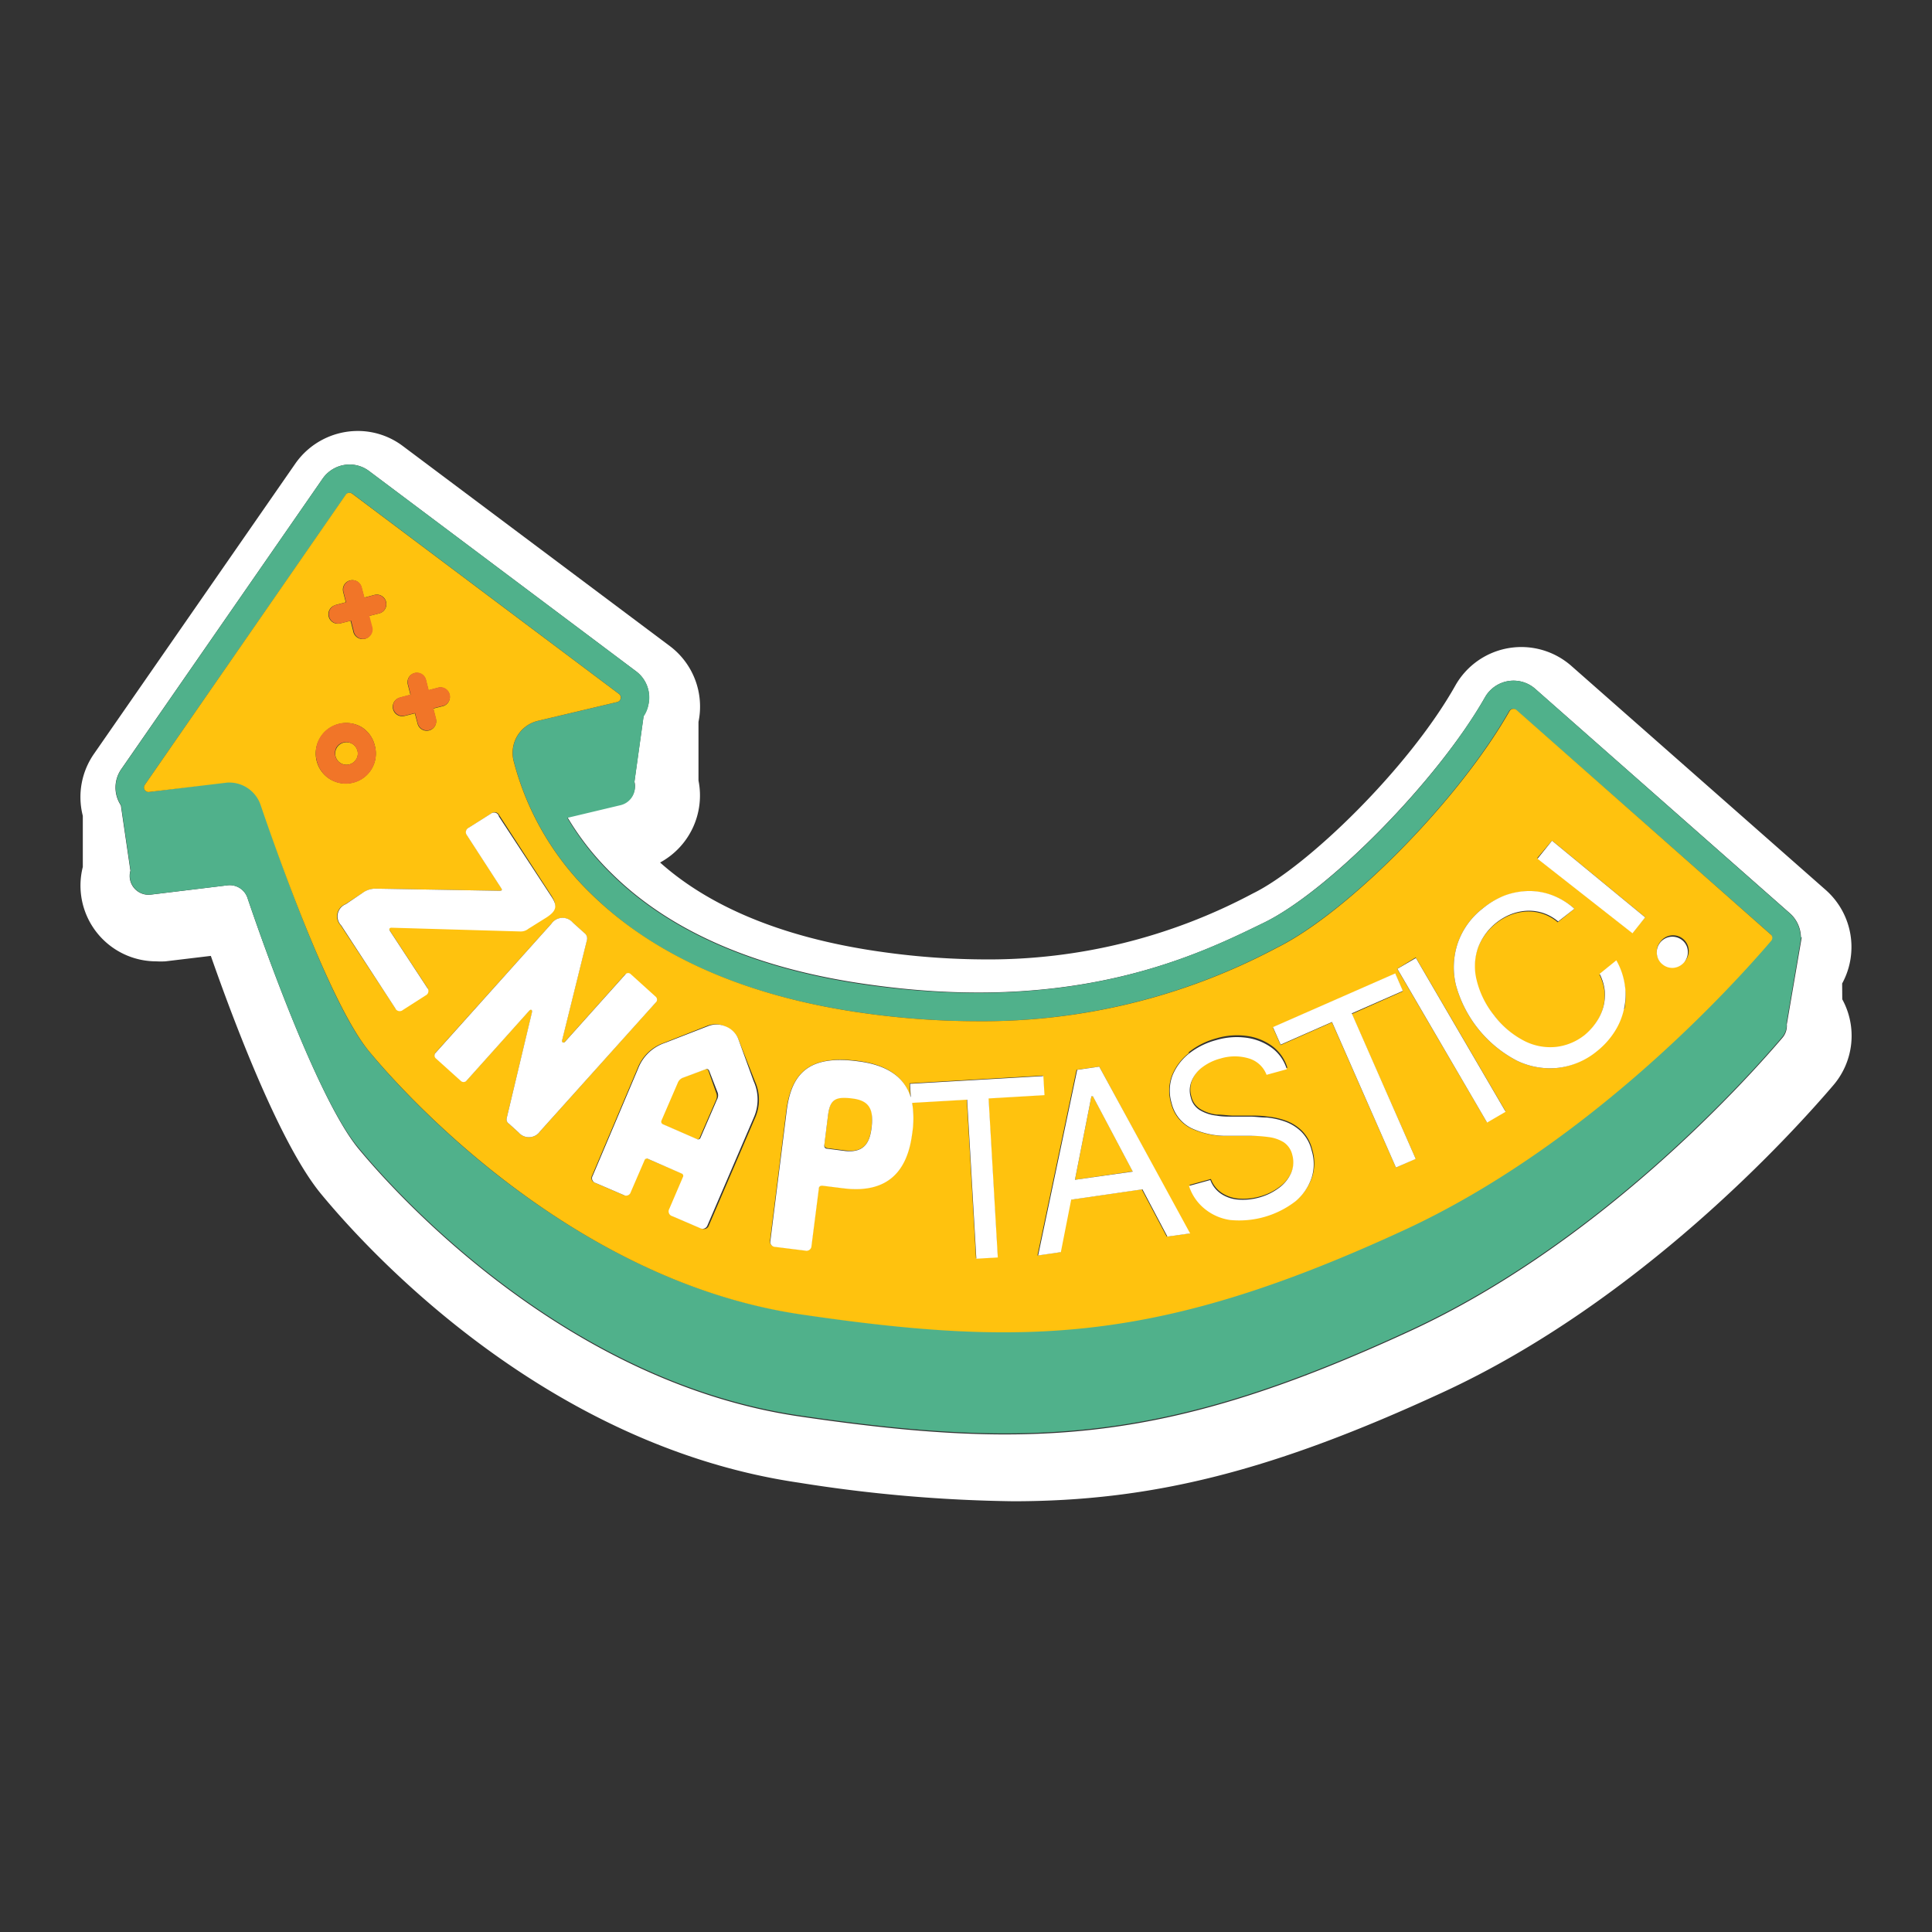 <svg id="ZNAP_sticker" xmlns="http://www.w3.org/2000/svg" viewBox="0 0 170.08 170.08"><rect x="0" y="0" width="170.08" height="170.08" fill="#333333" stroke="none"/><defs><style>.cls-1{fill:#fff;}.cls-2{fill:#50b18b;}.cls-3{fill:#ffc20e;}.cls-4{fill:#f17528;}</style></defs><path class="cls-1" d="M162.17,86.58a6.7,6.7,0,0,0-1.43-8.22l-22.4-19.73a6.67,6.67,0,0,0-10.21,1.7C124,67.68,115,76.36,110.3,78.65a49.41,49.41,0,0,1-23.58,5.81,66,66,0,0,1-8.8-.62c-9.82-1.33-16-4.5-19.81-7.91a6.71,6.71,0,0,0,3.38-7.22V63.55A6.66,6.66,0,0,0,59,56.9L35.48,39.28a6.58,6.58,0,0,0-4-1.34A6.71,6.71,0,0,0,26,40.81L8.29,66.34a6.66,6.66,0,0,0-1,5.48v4.5a6.67,6.67,0,0,0,6.46,8.31,7.34,7.34,0,0,0,.81,0l4-.48c2.45,7,6.33,16.91,9.74,21,4.24,5.13,19.79,22.11,42,25.37a129.21,129.21,0,0,0,18.89,1.64c12.27,0,22.86-2.68,37.76-9.56,17.38-8,30.77-22.76,34.45-27.07a6.69,6.69,0,0,0,.78-7.56Zm-5.29,4.82c-3.61,4.23-16.32,18.2-32.74,25.78-21.1,9.74-32.86,10.59-53.8,7.51-19.94-2.94-34.56-18.45-38.81-23.6C28,96.77,23.2,83.25,21.77,79A1.65,1.65,0,0,0,20,77.94l-6.74.82a1.66,1.66,0,0,1-1.78-2.11h0l-.84-5.75a.35.35,0,0,1-.05-.08,2.83,2.83,0,0,1,.1-3.13L28.4,42.14a2.9,2.9,0,0,1,1.92-1.21,2.86,2.86,0,0,1,2.19.55L56,59.1A2.87,2.87,0,0,1,57.08,62a2.65,2.65,0,0,1-.42,1l-.81,5.8a1.65,1.65,0,0,1-1.21,2l-4.7,1.12a24,24,0,0,0,3.94,5c5.22,5.15,12.91,8.44,22.84,9.78C95,89.24,105.59,84,111.28,81.22s15.28-12.51,19.45-19.84a2.89,2.89,0,0,1,4.42-.74l22.39,19.73a2.88,2.88,0,0,1,1,2.15h.07l-1.31,7.65A1.64,1.64,0,0,1,156.88,91.4Z"/><path class="cls-2" d="M158.51,82.52a2.88,2.88,0,0,0-1-2.15L135.15,60.64a2.89,2.89,0,0,0-4.42.74c-4.17,7.33-13.62,17-19.45,19.84s-16.28,8-34.56,5.54C66.79,85.42,59.1,82.13,53.88,77a24,24,0,0,1-3.94-5l4.7-1.12a1.65,1.65,0,0,0,1.21-2l.81-5.8a2.65,2.65,0,0,0,.42-1A2.87,2.87,0,0,0,56,59.1L32.51,41.48a2.86,2.86,0,0,0-2.19-.55,2.9,2.9,0,0,0-1.92,1.21L10.71,67.68a2.83,2.83,0,0,0-.1,3.13.35.35,0,0,0,.05.08l.84,5.75h0a1.66,1.66,0,0,0,1.78,2.11L20,77.94A1.65,1.65,0,0,1,21.77,79c1.43,4.21,6.19,17.73,9.76,22,4.25,5.15,18.87,20.66,38.81,23.6,20.94,3.08,32.7,2.23,53.8-7.51,16.42-7.58,29.13-21.55,32.74-25.78a1.64,1.64,0,0,0,.39-1.24l1.31-7.65ZM13.13,69.72a.4.4,0,0,1-.38-.63l17.7-25.53a.36.36,0,0,1,.26-.17.44.44,0,0,1,.31.07L54.5,61.09a.39.39,0,0,1,.15.4.4.4,0,0,1-.3.31l-7,1.66a2.9,2.9,0,0,0-2.14,3.47,24.92,24.92,0,0,0,6.9,11.82c5.61,5.53,13.77,9.06,24.25,10.48A72,72,0,0,0,86,89.9a55.13,55.13,0,0,0,26.34-6.45c6.29-3.1,16.07-13,20.51-20.85a.38.38,0,0,1,.28-.19.39.39,0,0,1,.33.09l22.4,19.74a.39.39,0,0,1,0,.55c-3.49,4.08-16.12,18-32.32,25.46-21.53,9.93-33.29,10.32-53.1,7.41-20.47-3-35.27-19.82-38-23.16C29,88.33,24.31,74.87,23,70.84a2.91,2.91,0,0,0-2.74-2,1.94,1.94,0,0,0-.34,0Z"/><path class="cls-3" d="M30,67.19a1,1,0,0,0,1.36-.35.94.94,0,0,0,.11-.75,1,1,0,0,0-.46-.61,1,1,0,0,0-1.36.35,1,1,0,0,0-.11.75A1,1,0,0,0,30,67.19Z"/><path class="cls-3" d="M20.21,68.89a2.91,2.91,0,0,1,2.74,2c1.36,4,6.09,17.49,9.54,21.66,2.76,3.34,17.56,20.14,38,23.16,19.81,2.91,31.57,2.52,53.1-7.41,16.2-7.48,28.83-21.38,32.32-25.46a.39.39,0,0,0,0-.55L133.5,62.5a.39.39,0,0,0-.33-.09.38.38,0,0,0-.28.19c-4.44,7.82-14.22,17.75-20.51,20.85A55.13,55.13,0,0,1,86,89.9a72,72,0,0,1-9.65-.67c-10.48-1.42-18.64-5-24.25-10.48a24.92,24.92,0,0,1-6.9-11.82,2.9,2.9,0,0,1,2.14-3.47l7-1.66a.4.4,0,0,0,.3-.31.39.39,0,0,0-.15-.4L31,43.46a.44.44,0,0,0-.31-.07.36.36,0,0,0-.26.17L12.75,69.09a.4.4,0,0,0,.38.63l6.74-.81A1.94,1.94,0,0,1,20.21,68.89Zm102.68,33.89L117.26,90l-4.52,2-.68-1.54,10.77-4.73.67,1.54-4.5,2L124.62,102Zm8-4L123,85.29l1.63-1,7.9,13.53Zm12.05-10a6.06,6.06,0,0,1-.84,2,7,7,0,0,1-1.51,1.67A6.6,6.6,0,0,1,137.22,94a6.71,6.71,0,0,1-3.67-.62,10.69,10.69,0,0,1-5.38-6.66,6.68,6.68,0,0,1,.17-3.72,6.58,6.58,0,0,1,2.16-3,7.22,7.22,0,0,1,1.94-1.13,6.4,6.4,0,0,1,2.1-.4,5.69,5.69,0,0,1,2.11.37A6.25,6.25,0,0,1,138.6,80l-1.47,1.19a4,4,0,0,0-1.36-.76,4,4,0,0,0-1.44-.18,4.44,4.44,0,0,0-1.43.33,5.13,5.13,0,0,0-2.85,3,5,5,0,0,0-.09,2.8,7.91,7.91,0,0,0,1.64,3.11,7.8,7.8,0,0,0,2.68,2.24,5,5,0,0,0,2.76.5,4.92,4.92,0,0,0,2.46-1.06,5.34,5.34,0,0,0,1-1.11,4.43,4.43,0,0,0,.62-1.32,4.14,4.14,0,0,0,.13-1.45,4.25,4.25,0,0,0-.45-1.49l1.47-1.19a6.18,6.18,0,0,1,.75,2.17A5.65,5.65,0,0,1,143,88.84Zm.75-6.68-8.36-6.56L136.63,74l8.2,6.75Zm4.59,2.54a1.3,1.3,0,0,1-.92.51,1.35,1.35,0,0,1-1-.3,1.31,1.31,0,0,1-.5-.92,1.35,1.35,0,0,1,.29-1,1.38,1.38,0,1,1,2.15,1.72Zm-43.64,8a6.61,6.61,0,0,1,2.47-1.24,6.34,6.34,0,0,1,2.74-.19,4.89,4.89,0,0,1,2.2.92A3.64,3.64,0,0,1,113.33,94l-1.78.49A2.39,2.39,0,0,0,110,93.09a4.31,4.31,0,0,0-2.49,0,4.54,4.54,0,0,0-1.65.8,2.87,2.87,0,0,0-.92,1.22,2.13,2.13,0,0,0-.06,1.41,1.76,1.76,0,0,0,.85,1.15,3.61,3.61,0,0,0,1.39.45c.51,0,1,.08,1.36.09h1.64c.42,0,.9,0,1.44.08a6.66,6.66,0,0,1,1.6.35,4,4,0,0,1,1.44.89,3.5,3.5,0,0,1,.92,1.67,4,4,0,0,1,0,2.38,4.61,4.61,0,0,1-1.42,2.08,8.12,8.12,0,0,1-5.76,1.65,4.57,4.57,0,0,1-2.26-1,4.27,4.27,0,0,1-1.36-2l1.88-.52a2.48,2.48,0,0,0,1,1.25,3.17,3.17,0,0,0,1.51.48,5.36,5.36,0,0,0,1.76-.18,5.15,5.15,0,0,0,1.79-.87,3.31,3.31,0,0,0,1.06-1.32,2.4,2.4,0,0,0,.09-1.59,1.83,1.83,0,0,0-.76-1.1,3.33,3.33,0,0,0-1.32-.45A12,12,0,0,0,110,100l-2,0a7.18,7.18,0,0,1-3.2-.69,3.33,3.33,0,0,1-1.71-2.2,3.78,3.78,0,0,1,.07-2.4A4.72,4.72,0,0,1,104.66,92.71ZM96.77,93.9l7.94,14.68-2,.28-2.2-4.16-6.27.91-.91,4.62-2,.29,3.44-16.34Zm-21.28-.51c2.86.36,4.16,1.6,4.65,3.18l-.07-1.2,11.74-.68.1,1.68L87,96.66l.81,14-1.89.11-.81-14-4.84.28a8.53,8.53,0,0,1,0,2.72c-.4,3.13-2,5.31-6.07,4.8l-1.77-.22c-.24,0-.35.05-.38.29l-.64,5a.44.44,0,0,1-.54.42l-2.66-.33a.44.44,0,0,1-.42-.54l1.44-11.48C69.68,94.44,71.27,92.86,75.49,93.39Zm-11.64-3A1.91,1.91,0,0,1,65,91.48l1.46,3.71a3.92,3.92,0,0,1,0,3.25l-4.06,9.45a.45.45,0,0,1-.64.25l-2.47-1.06a.44.44,0,0,1-.25-.64l1.2-2.8a.21.21,0,0,0-.12-.31L57,102a.21.21,0,0,0-.31.12l-1.21,2.8a.43.43,0,0,1-.63.26l-2.47-1.06a.43.43,0,0,1-.25-.64l4-9.44a3.83,3.83,0,0,1,2.33-2.24l3.81-1.5A2,2,0,0,1,63.85,90.37ZM50.42,81.22l1,.9a.6.6,0,0,1,.24.64l-2.18,8.8c-.06.21.12.3.26.14L55,85.82a.32.32,0,0,1,.46,0l2.21,2a.34.34,0,0,1,0,.48L47.54,99.6a1.19,1.19,0,0,1-1.88.1l-.86-.78a.45.45,0,0,1-.2-.46l2.25-9.39c0-.23-.1-.29-.24-.13l-5.54,6.18a.35.35,0,0,1-.48,0l-2.22-2a.34.34,0,0,1,0-.48L48.54,81.32A1.19,1.19,0,0,1,50.42,81.22ZM48.51,78.8c.56.85.46,1.32-.39,1.88l-1.6,1a1.07,1.07,0,0,1-.69.24l-11.41-.33c-.14,0-.26.08-.13.29l3.28,5a.43.43,0,0,1-.14.67l-2,1.28a.43.43,0,0,1-.67-.14L30,81.47a1.15,1.15,0,0,1,.4-1.87l1.66-1.08a1.94,1.94,0,0,1,1.06-.29l10.89.19c.23,0,.23-.09.12-.25l-3-4.63a.44.44,0,0,1,.14-.67l2-1.26a.43.43,0,0,1,.67.14ZM35.22,61.41l.91-.24-.23-.91a.82.82,0,0,1,.59-1,.83.83,0,0,1,1,.6l.23.91.92-.24a.84.84,0,0,1,.41,1.62l-.91.23.23.91a.83.83,0,1,1-1.61.42l-.24-.91-.91.23a.83.83,0,0,1-.41-1.61Zm-5.69-8.15.91-.24-.23-.91a.83.83,0,1,1,1.61-.41l.24.91.91-.24A.84.84,0,0,1,33.38,54l-.91.23.24.91a.84.84,0,1,1-1.62.42l-.23-.91-.91.23a.83.83,0,1,1-.42-1.61ZM28.16,65A2.68,2.68,0,0,1,31.81,64,2.62,2.62,0,0,1,33,65.67a2.64,2.64,0,0,1-.28,2,2.62,2.62,0,0,1-1.63,1.22,2.64,2.64,0,0,1-2-.28A2.62,2.62,0,0,1,27.88,67,2.64,2.64,0,0,1,28.16,65Z"/><path class="cls-3" d="M62.36,94.26a.26.26,0,0,0-.12-.13.2.2,0,0,0-.19,0l-2,.75a.77.77,0,0,0-.46.46l-1.43,3.31a.24.24,0,0,0,.13.32l3,1.31a.22.22,0,0,0,.31-.13l1.44-3.33a.77.77,0,0,0,0-.63Z"/><path class="cls-3" d="M75.08,96.66c-1.54-.2-2,.06-2.19,1.5l-.32,2.57c0,.22.06.32.3.35l1.56.2c1.58.2,2.12-.61,2.29-2C76.92,97.77,76.74,96.86,75.08,96.66Z"/><polygon class="cls-3" points="96.08 96.51 94.63 103.86 99.72 103.12 96.21 96.49 96.08 96.51"/><path class="cls-1" d="M43.25,71.61l-2,1.26a.44.44,0,0,0-.14.67l3,4.63c.11.16.11.24-.12.25l-10.89-.19a1.94,1.94,0,0,0-1.06.29L30.44,79.6a1.15,1.15,0,0,0-.4,1.87l4.76,7.3a.43.43,0,0,0,.67.14l2-1.28a.43.43,0,0,0,.14-.67l-3.28-5c-.13-.21,0-.29.13-.29L45.83,82a1.07,1.07,0,0,0,.69-.24l1.6-1c.85-.56,1-1,.39-1.88l-4.59-7A.43.43,0,0,0,43.25,71.61Z"/><path class="cls-1" d="M48.54,81.32,38.35,92.68a.34.34,0,0,0,0,.48l2.22,2a.35.35,0,0,0,.48,0l5.54-6.18c.14-.16.28-.1.24.13L44.6,98.46a.45.45,0,0,0,.2.46l.86.78a1.19,1.19,0,0,0,1.88-.1l10.2-11.36a.34.34,0,0,0,0-.48l-2.21-2a.32.32,0,0,0-.46,0L49.75,91.7c-.14.16-.32.07-.26-.14l2.18-8.8a.6.6,0,0,0-.24-.64l-1-.9A1.19,1.19,0,0,0,48.54,81.32Z"/><path class="cls-1" d="M58.51,91.82a3.83,3.83,0,0,0-2.33,2.24l-4,9.44a.43.43,0,0,0,.25.64l2.47,1.06a.43.43,0,0,0,.63-.26l1.21-2.8A.21.21,0,0,1,57,102l3,1.31a.21.21,0,0,1,.12.31l-1.2,2.8a.44.44,0,0,0,.25.64l2.47,1.06a.45.45,0,0,0,.64-.25l4.06-9.45a3.92,3.92,0,0,0,0-3.25L65,91.48a1.91,1.91,0,0,0-1.1-1.11,2,2,0,0,0-1.53-.05Zm4.6,5-1.44,3.33a.22.22,0,0,1-.31.13l-3-1.31a.24.24,0,0,1-.13-.32l1.43-3.31a.77.77,0,0,1,.46-.46l2-.75a.2.2,0,0,1,.19,0,.26.26,0,0,1,.12.13l.75,1.93A.77.77,0,0,1,63.11,96.82Z"/><path class="cls-1" d="M69.26,97.75l-1.44,11.48a.44.44,0,0,0,.42.54l2.66.33a.44.44,0,0,0,.54-.42l.64-5c0-.24.14-.32.38-.29l1.77.22c4.06.51,5.67-1.67,6.07-4.8a8.53,8.53,0,0,0,0-2.72l4.84-.28.81,14,1.89-.11-.81-14,4.92-.29-.1-1.68-11.74.68.07,1.2c-.49-1.58-1.79-2.82-4.65-3.18C71.27,92.86,69.68,94.44,69.26,97.75Zm7.46,1.58c-.17,1.34-.71,2.15-2.29,2l-1.56-.2c-.24,0-.33-.13-.3-.35l.32-2.57c.18-1.44.65-1.7,2.19-1.5S76.92,97.77,76.72,99.33Z"/><path class="cls-1" d="M91.39,110.52l2-.29.91-4.62,6.27-.91,2.2,4.16,2-.28L96.77,93.9l-1.94.28Zm3.24-6.66,1.45-7.35.13,0,3.51,6.63Z"/><path class="cls-1" d="M103.21,94.7a3.78,3.78,0,0,0-.07,2.4,3.33,3.33,0,0,0,1.71,2.2,7.18,7.18,0,0,0,3.2.69l2,0a12,12,0,0,1,1.63.11,3.33,3.33,0,0,1,1.32.45,1.83,1.83,0,0,1,.76,1.1,2.4,2.4,0,0,1-.09,1.59,3.31,3.31,0,0,1-1.06,1.32,5.15,5.15,0,0,1-1.79.87,5.36,5.36,0,0,1-1.76.18,3.17,3.17,0,0,1-1.51-.48,2.48,2.48,0,0,1-1-1.25l-1.88.52a4.27,4.27,0,0,0,1.36,2,4.57,4.57,0,0,0,2.26,1,8.12,8.12,0,0,0,5.76-1.65,4.61,4.61,0,0,0,1.42-2.08,4,4,0,0,0,0-2.38,3.5,3.5,0,0,0-.92-1.67,4,4,0,0,0-1.44-.89,6.66,6.66,0,0,0-1.6-.35c-.54,0-1-.08-1.44-.08h-1.64c-.4,0-.85,0-1.36-.09a3.61,3.61,0,0,1-1.39-.45,1.76,1.76,0,0,1-.85-1.15,2.13,2.13,0,0,1,.06-1.41,2.87,2.87,0,0,1,.92-1.22,4.54,4.54,0,0,1,1.65-.8,4.31,4.31,0,0,1,2.49,0,2.39,2.39,0,0,1,1.55,1.44l1.78-.49a3.64,3.64,0,0,0-1.26-1.84,4.89,4.89,0,0,0-2.2-.92,6.34,6.34,0,0,0-2.74.19,6.61,6.61,0,0,0-2.47,1.24A4.72,4.72,0,0,0,103.21,94.7Z"/><polygon class="cls-1" points="123.5 87.23 122.83 85.69 112.06 90.42 112.74 91.96 117.26 89.97 122.89 102.78 124.63 102.02 119 89.21 123.5 87.23"/><rect class="cls-1" x="126.83" y="83.75" width="1.89" height="15.67" transform="translate(-28.74 76.89) rotate(-30.27)"/><path class="cls-1" d="M142.29,84.54l-1.47,1.19a4.25,4.25,0,0,1,.45,1.49,4.14,4.14,0,0,1-.13,1.45,4.43,4.43,0,0,1-.62,1.32,5.34,5.34,0,0,1-1,1.11A4.92,4.92,0,0,1,137,92.16a5,5,0,0,1-2.76-.5,7.8,7.8,0,0,1-2.68-2.24A7.91,7.91,0,0,1,130,86.31a5,5,0,0,1,.09-2.8,5.13,5.13,0,0,1,2.85-3,4.44,4.44,0,0,1,1.43-.33,4,4,0,0,1,1.44.18,4,4,0,0,1,1.36.76L138.6,80a6.25,6.25,0,0,0-1.95-1.19,5.69,5.69,0,0,0-2.11-.37,6.4,6.4,0,0,0-2.1.4A7.22,7.22,0,0,0,130.5,80a6.58,6.58,0,0,0-2.16,3,6.68,6.68,0,0,0-.17,3.72,10.69,10.69,0,0,0,5.38,6.66,6.71,6.71,0,0,0,3.67.62,6.6,6.6,0,0,0,3.39-1.48,7,7,0,0,0,1.51-1.67,6.06,6.06,0,0,0,.84-2,5.65,5.65,0,0,0,.08-2.13A6.18,6.18,0,0,0,142.29,84.54Z"/><polygon class="cls-1" points="135.35 75.6 143.71 82.16 144.83 80.76 136.63 74.01 135.35 75.6"/><path class="cls-1" d="M148.09,82.77a1.37,1.37,0,0,0-1.94.21,1.35,1.35,0,0,0-.29,1,1.31,1.31,0,0,0,.5.92,1.35,1.35,0,0,0,1,.3,1.39,1.39,0,0,0,1.22-1.52A1.32,1.32,0,0,0,148.09,82.77Z"/><path class="cls-4" d="M35.63,63l.91-.23.24.91a.83.83,0,1,0,1.61-.42l-.23-.91.91-.23a.84.84,0,0,0-.41-1.62l-.92.24-.23-.91a.83.83,0,0,0-1-.6.82.82,0,0,0-.59,1l.23.91-.91.24A.83.83,0,0,0,35.63,63Z"/><path class="cls-4" d="M30,54.87l.91-.23.23.91a.84.84,0,1,0,1.62-.42l-.24-.91.91-.23A.84.84,0,0,0,33,52.37l-.91.24-.24-.91a.83.83,0,1,0-1.61.41l.23.91-.91.24A.83.83,0,1,0,30,54.87Z"/><path class="cls-4" d="M29.1,68.63a2.64,2.64,0,0,0,2,.28,2.62,2.62,0,0,0,1.63-1.22,2.64,2.64,0,0,0,.28-2A2.62,2.62,0,0,0,31.81,64a2.68,2.68,0,0,0-3.65.94,2.64,2.64,0,0,0-.28,2A2.62,2.62,0,0,0,29.1,68.63Zm.5-2.8A1,1,0,0,1,31,65.48a1,1,0,0,1,.46.61.94.94,0,0,1-.11.75,1,1,0,0,1-1.36.35,1,1,0,0,1-.46-.61A1,1,0,0,1,29.6,65.83Z"/></svg>